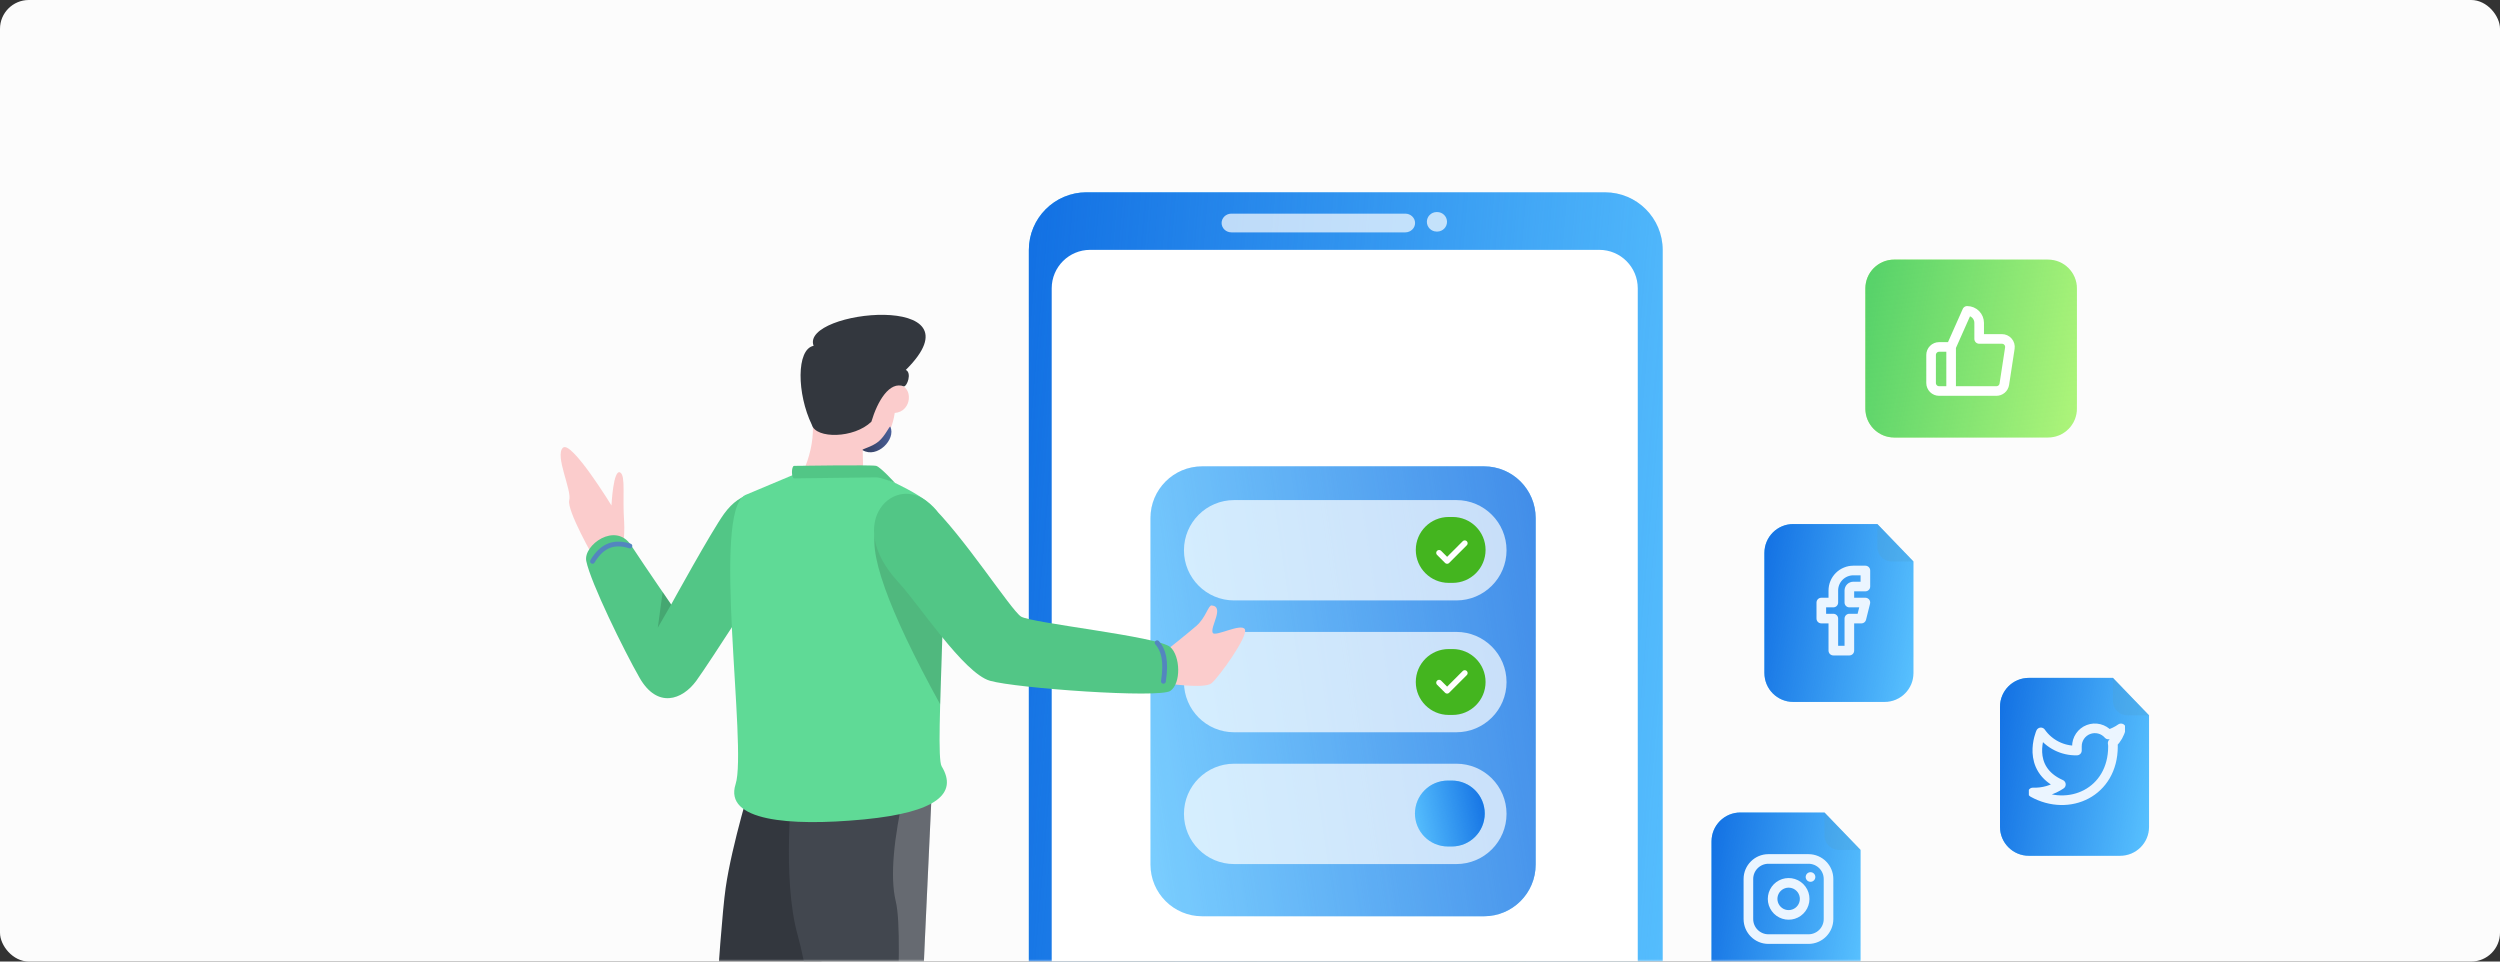<svg width="520" height="200" viewBox="0 0 520 200" fill="none" xmlns="http://www.w3.org/2000/svg">
<rect x="0" y="0" width="520" height="200" fill="#333333" stroke="none"/>
<rect width="520" height="200" rx="6" fill="#FCFCFC"/>
<mask id="mask0_18470_52107" style="mask-type:alpha" maskUnits="userSpaceOnUse" x="0" y="0" width="520" height="200">
<rect width="520" height="200" rx="6" fill="white"/>
</mask>
<g mask="url(#mask0_18470_52107)">
<path fill-rule="evenodd" clip-rule="evenodd" d="M214 52C214 45.373 219.373 40 226 40H333.842C340.469 40 345.842 45.373 345.842 52V286.687C345.842 300.57 334.587 311.824 320.705 311.824H239.137C225.254 311.824 214 300.57 214 286.687V52Z" fill="#59C2FF"/>
<path fill-rule="evenodd" clip-rule="evenodd" d="M214 52C214 45.373 219.373 40 226 40H333.842C340.469 40 345.842 45.373 345.842 52V286.687C345.842 300.57 334.587 311.824 320.705 311.824H239.137C225.254 311.824 214 300.57 214 286.687V52Z" fill="url(#paint0_linear_18470_52107)"/>
<path fill-rule="evenodd" clip-rule="evenodd" d="M218.755 59.969C218.755 55.55 222.337 51.969 226.755 51.969H332.654C337.073 51.969 340.654 55.55 340.654 59.969V284.903C340.654 295.132 332.362 303.425 322.132 303.425H237.277C227.047 303.425 218.755 295.132 218.755 284.903V59.969Z" fill="white"/>
<mask id="mask1_18470_52107" style="mask-type:alpha" maskUnits="userSpaceOnUse" x="218" y="51" width="123" height="253">
<path fill-rule="evenodd" clip-rule="evenodd" d="M218.755 59.969C218.755 55.55 222.337 51.969 226.755 51.969H332.654C337.073 51.969 340.654 55.55 340.654 59.969V284.903C340.654 295.132 332.362 303.425 322.132 303.425H237.277C227.047 303.425 218.755 295.132 218.755 284.903V59.969Z" fill="white"/>
</mask>
<g mask="url(#mask1_18470_52107)">
</g>
<path opacity="0.7" d="M292.295 44.438C293.422 44.438 294.337 45.309 294.337 46.385C294.337 47.437 293.463 48.294 292.369 48.331L292.295 48.333H256.134C255.007 48.333 254.092 47.461 254.092 46.385C254.092 45.333 254.966 44.476 256.06 44.439L256.134 44.438H292.295Z" fill="white"/>
<path opacity="0.7" d="M298.937 44.109C300.065 44.109 300.979 45.018 300.979 46.138C300.979 47.233 300.105 48.126 299.012 48.165L298.937 48.167H298.83C297.702 48.167 296.788 47.258 296.788 46.138C296.788 45.042 297.662 44.15 298.755 44.111L298.83 44.109H298.937Z" fill="white"/>
<path fill-rule="evenodd" clip-rule="evenodd" d="M356 175C356 171.686 358.686 169 362 169H379.485L387 176.789V200C387 203.314 384.314 206 381 206H362C358.686 206 356 203.314 356 200V175Z" fill="#59C2FF"/>
<path fill-rule="evenodd" clip-rule="evenodd" d="M356 175C356 171.686 358.686 169 362 169H379.485L387 176.789V200C387 203.314 384.314 206 381 206H362C358.686 206 356 203.314 356 200V175Z" fill="url(#paint1_linear_18470_52107)"/>
<path d="M380.334 182.831C380.334 180.53 378.468 178.664 376.167 178.664H372H367.834C365.532 178.664 363.667 180.53 363.667 182.831V191.164C363.667 193.465 365.532 195.331 367.834 195.331H376.167C378.468 195.331 380.334 193.465 380.334 191.164V182.831Z" stroke="#EBF5FF" stroke-width="2" stroke-linecap="round" stroke-linejoin="round"/>
<path d="M374.995 188.501C375.318 187.879 375.437 187.171 375.334 186.477C375.229 185.77 374.899 185.115 374.393 184.609C373.888 184.103 373.233 183.774 372.525 183.669C371.832 183.566 371.124 183.684 370.501 184.007C369.879 184.33 369.374 184.841 369.059 185.468C368.744 186.094 368.634 186.803 368.745 187.496C368.857 188.188 369.184 188.827 369.679 189.323C370.175 189.819 370.815 190.146 371.507 190.257C372.199 190.369 372.909 190.259 373.535 189.944C374.161 189.628 374.672 189.124 374.995 188.501Z" stroke="#EBF5FF" stroke-width="2" stroke-linecap="round" stroke-linejoin="round"/>
<path d="M376.583 182.414H376.591" stroke="#EBF5FF" stroke-width="2" stroke-linecap="round" stroke-linejoin="round"/>
<path opacity="0.34" d="M387 176.789H382.485C380.828 176.789 379.485 175.446 379.485 173.789V169L387 176.789Z" fill="#4EA3D6"/>
<path fill-rule="evenodd" clip-rule="evenodd" d="M416 147C416 143.686 418.686 141 422 141H439.485L447 148.789V172C447 175.314 444.314 178 441 178H422C418.686 178 416 175.314 416 172V147Z" fill="#59C2FF"/>
<path fill-rule="evenodd" clip-rule="evenodd" d="M416 147C416 143.686 418.686 141 422 141H439.485L447 148.789V172C447 175.314 444.314 178 441 178H422C418.686 178 416 175.314 416 172V147Z" fill="url(#paint2_linear_18470_52107)"/>
<g clip-path="url(#clip0_18470_52107)">
<path d="M438.55 152.776C439.485 152.494 440.368 152.063 441.166 151.501C440.884 152.661 440.284 153.72 439.433 154.559C439.477 154.787 439.499 155.018 439.5 155.251C439.5 164.834 430.333 169.001 422.833 164.834C424.906 164.916 426.95 164.332 428.666 163.167C421.166 159.834 424.5 152.334 424.5 152.334C425.342 153.533 426.467 154.505 427.776 155.163C429.084 155.822 430.535 156.147 432 156.109V155.276C431.989 154.511 432.214 153.761 432.644 153.129C433.073 152.496 433.687 152.01 434.401 151.738C435.116 151.465 435.897 151.418 436.639 151.604C437.381 151.789 438.048 152.198 438.55 152.776Z" stroke="#EBF5FF" stroke-width="2" stroke-linecap="round" stroke-linejoin="round"/>
</g>
<path opacity="0.34" d="M447 148.789H442.485C440.828 148.789 439.485 147.446 439.485 145.789V141L447 148.789Z" fill="#4EA3D6"/>
<path fill-rule="evenodd" clip-rule="evenodd" d="M367 115C367 111.686 369.686 109 373 109H390.485L398 116.789V140C398 143.314 395.314 146 392 146H373C369.686 146 367 143.314 367 140V115Z" fill="#59C2FF"/>
<path fill-rule="evenodd" clip-rule="evenodd" d="M367 115C367 111.686 369.686 109 373 109H390.485L398 116.789V140C398 143.314 395.314 146 392 146H373C369.686 146 367 143.314 367 140V115Z" fill="url(#paint3_linear_18470_52107)"/>
<path d="M385.5 118.664H388V121.997H385.5C385.279 121.997 385.067 122.085 384.91 122.241C384.754 122.398 384.666 122.61 384.666 122.831V125.331H388L387.166 128.664H384.666V135.331H381.333V128.664H378.833V125.331H381.333V122.831C381.333 121.726 381.772 120.666 382.553 119.884C383.335 119.103 384.395 118.664 385.5 118.664Z" stroke="#EBF5FF" stroke-width="2" stroke-linecap="round" stroke-linejoin="round"/>
<path opacity="0.34" d="M398 116.789H393.485C391.828 116.789 390.485 115.446 390.485 113.789V109L398 116.789Z" fill="#4EA3D6"/>
<g opacity="0.8">
<path fill-rule="evenodd" clip-rule="evenodd" d="M319.419 107.752C319.419 101.814 314.606 97 308.667 97H250.048C244.109 97 239.296 101.814 239.296 107.752V179.83C239.296 185.768 244.109 190.582 250.048 190.582H308.667C314.606 190.582 319.419 185.768 319.419 179.83V107.752Z" fill="#59C2FF"/>
<path fill-rule="evenodd" clip-rule="evenodd" d="M319.419 107.752C319.419 101.814 314.606 97 308.667 97H250.048C244.109 97 239.296 101.814 239.296 107.752V179.83C239.296 185.768 244.109 190.582 250.048 190.582H308.667C314.606 190.582 319.419 185.768 319.419 179.83V107.752Z" fill="url(#paint4_linear_18470_52107)"/>
</g>
<path opacity="0.7" fill-rule="evenodd" clip-rule="evenodd" d="M313.359 114.452C313.359 108.688 308.687 104.016 302.923 104.016H256.699C250.935 104.016 246.263 108.688 246.263 114.452C246.263 120.216 250.935 124.889 256.699 124.889H302.923C308.687 124.889 313.359 120.216 313.359 114.452Z" fill="white"/>
<path fill-rule="evenodd" clip-rule="evenodd" d="M308.999 114.385C308.999 110.6 305.93 107.531 302.145 107.531H301.338C297.553 107.531 294.484 110.6 294.484 114.385C294.484 118.171 297.553 121.24 301.338 121.24H302.145C305.93 121.24 308.999 118.171 308.999 114.385Z" fill="#44B51F"/>
<path opacity="0.7" fill-rule="evenodd" clip-rule="evenodd" d="M313.359 141.874C313.359 136.11 308.687 131.438 302.923 131.438H256.699C250.935 131.438 246.263 136.11 246.263 141.874C246.263 147.638 250.935 152.311 256.699 152.311H302.923C308.687 152.311 313.359 147.638 313.359 141.874Z" fill="white"/>
<path fill-rule="evenodd" clip-rule="evenodd" d="M308.999 141.854C308.999 138.069 305.93 135 302.145 135H301.338C297.553 135 294.484 138.069 294.484 141.854C294.484 145.64 297.553 148.708 301.338 148.708H302.145C305.93 148.708 308.999 145.64 308.999 141.854Z" fill="#44B51F"/>
<path opacity="0.7" fill-rule="evenodd" clip-rule="evenodd" d="M313.359 169.288C313.359 163.524 308.687 158.852 302.923 158.852H256.699C250.935 158.852 246.263 163.524 246.263 169.288C246.263 175.052 250.935 179.725 256.699 179.725H302.923C308.687 179.725 313.359 175.052 313.359 169.288Z" fill="white"/>
<path fill-rule="evenodd" clip-rule="evenodd" d="M308.823 169.214C308.823 165.428 305.755 162.359 301.969 162.359H301.162C297.377 162.359 294.308 165.428 294.308 169.214C294.308 172.999 297.377 176.068 301.162 176.068H301.969C305.755 176.068 308.823 172.999 308.823 169.214Z" fill="#59C2FF"/>
<path fill-rule="evenodd" clip-rule="evenodd" d="M308.823 169.214C308.823 165.428 305.755 162.359 301.969 162.359H301.162C297.377 162.359 294.308 165.428 294.308 169.214C294.308 172.999 297.377 176.068 301.162 176.068H301.969C305.755 176.068 308.823 172.999 308.823 169.214Z" fill="url(#paint5_linear_18470_52107)"/>
<path fill-rule="evenodd" clip-rule="evenodd" d="M388 60C388 56.686 390.686 54 394 54H426C429.314 54 432 56.686 432 60V85C432 88.314 429.314 91 426 91H394C390.686 91 388 88.314 388 85V60Z" fill="#AFF57A"/>
<path fill-rule="evenodd" clip-rule="evenodd" d="M388 60C388 56.686 390.686 54 394 54H426C429.314 54 432 56.686 432 60V85C432 88.314 429.314 91 426 91H394C390.686 91 388 88.314 388 85V60Z" fill="url(#paint6_linear_18470_52107)"/>
<path fill-rule="evenodd" clip-rule="evenodd" d="M177.734 162.969C177.734 162.969 165.405 230.583 163.243 237.623C161.081 244.664 155.085 297.622 155.085 297.622L142.134 297.659C142.134 297.659 141.859 256.893 143.167 250.341C144.475 243.789 147.428 232.999 147.428 232.999C147.428 232.999 149.622 193.827 150.935 184.69C152.247 175.552 156.46 162.008 156.46 162.008L177.734 162.969Z" fill="#33373E"/>
<path fill-rule="evenodd" clip-rule="evenodd" d="M165.927 194.547C169.303 206.52 172.054 235.758 172.054 235.758C172.054 235.758 172.365 238.838 171.02 247.37C169.675 255.902 174.975 297.42 174.975 297.42L188.923 297.448C188.923 297.448 190.644 241.673 190.725 235.807C190.853 226.66 193.869 163.244 193.869 163.244L164.859 162.594C164.859 162.594 162.551 182.574 165.927 194.547Z" fill="#42474F"/>
<path fill-rule="evenodd" clip-rule="evenodd" d="M186.266 187.245L186.321 187.48C188.325 195.768 184.888 232.497 185.867 241.231L186.256 244.355C186.936 249.97 188.087 260.207 189.709 275.064L190.06 262.628C190.383 250.809 190.658 239.688 190.717 236.306L190.725 235.809C190.853 226.662 193.869 163.246 193.869 163.246L188.442 163.125L188.204 164.151C185.809 174.659 185.163 182.357 186.266 187.245Z" fill="white" fill-opacity="0.192"/>
<path fill-rule="evenodd" clip-rule="evenodd" d="M186.971 80.053C189.976 80.379 189.763 85.622 186.105 85.896C185.357 90.95 182.691 93.358 179.441 93.636L179.621 101.281L165.244 101.272C165.244 101.272 169.292 95.872 169.091 88.479C168.889 81.086 169.226 74.141 169.226 74.141L187.848 74.472L186.971 80.053Z" fill="#FBCCCC"/>
<path fill-rule="evenodd" clip-rule="evenodd" d="M188.413 76.942C189.709 77.563 188.677 80.37 188.021 80.37C185.012 79.189 182.516 83.442 181.248 87.714C177.646 91.221 169.687 91.299 168.864 88.365C165.751 81.938 165.599 72.646 169.231 71.929C166.38 64.46 204.892 60.554 188.413 76.942Z" fill="#33373E"/>
<path fill-rule="evenodd" clip-rule="evenodd" d="M185.197 88.766C185.049 88.444 184.167 90.649 182.741 91.83C181.266 93.053 179.051 93.411 179.441 93.643C182.434 95.423 186.402 91.39 185.197 88.766Z" fill="url(#paint7_linear_18470_52107)"/>
<path fill-rule="evenodd" clip-rule="evenodd" d="M129.391 115.549C129.391 115.549 130.02 111.298 129.82 108.501C129.451 103.328 130.157 98.965 129.016 98.286C127.553 97.415 127.187 105.139 127.187 105.139C127.187 105.139 118.83 91.48 117.088 93.13C115.345 94.781 118.98 101.958 118.403 104.034C117.827 106.109 123.586 116.147 123.586 116.147L129.391 115.549Z" fill="#FBCCCC"/>
<path fill-rule="evenodd" clip-rule="evenodd" d="M160.284 118.002C160.284 118.002 147.625 137.771 144.829 141.605C141.895 145.625 136.715 147.406 133.038 140.991C129.787 135.317 122.824 121.108 121.943 116.691C121.285 113.395 128.019 108.483 131.256 113.408C134.492 118.332 139.604 125.737 139.604 125.737C139.604 125.737 148.009 110.448 150.63 106.84C157.696 97.112 168.462 105.848 160.284 118.002Z" fill="#52C686"/>
<path fill-rule="evenodd" clip-rule="evenodd" d="M139.604 125.738L136.823 130.546L137.836 123.125L139.604 125.738Z" fill="black" fill-opacity="0.16"/>
<path d="M131.02 113.566C128.079 112.633 125.387 113.13 123.238 116.763" stroke="#5386BF" stroke-linecap="round"/>
<path fill-rule="evenodd" clip-rule="evenodd" d="M166.351 98.203L181.243 98.298L181.853 98.541C184.309 99.536 193.433 103.412 195.133 106.731C197.973 112.276 194.231 156.709 195.862 159.39C199.303 165.046 194.808 168.947 179.872 170.422L179.416 170.466C164.116 171.907 150.542 170.727 153.005 163.103C155.469 155.478 147.931 106.367 155 102.975L166.351 98.203Z" fill="#5FDA96"/>
<path fill-rule="evenodd" clip-rule="evenodd" d="M182.412 109.458C180.205 114.203 184.588 126.552 195.558 146.504L195.694 142.047C196.053 130.921 196.581 117.359 195.918 110.534C188.989 105.354 184.487 104.994 182.412 109.458Z" fill="black" fill-opacity="0.16"/>
<path fill-rule="evenodd" clip-rule="evenodd" d="M182.245 96.9C181.319 96.65 165.805 96.9 165.189 96.9C164.572 96.9 164.572 99.504 165.189 99.504C165.565 99.504 170.377 99.433 182.246 99.292C183.317 99.279 186.175 100.475 186.175 100.475C186.175 100.475 183.172 97.15 182.245 96.9Z" fill="#52C686"/>
<path fill-rule="evenodd" clip-rule="evenodd" d="M242.344 142.099C242.344 142.099 250.457 143.37 251.988 142.122C253.519 140.874 259.615 132.388 258.949 130.927C258.283 129.468 252.721 132.556 252.247 131.627C251.637 130.434 254.783 126.179 252.027 125.931C251.317 125.867 250.815 128.486 248.817 130.211C246.818 131.937 241.994 135.764 241.994 135.764L242.344 142.099Z" fill="#FBCCCC"/>
<path fill-rule="evenodd" clip-rule="evenodd" d="M193.309 104.74C200.321 111.324 210.25 126.87 212.365 128.24C214.481 129.61 240.945 132.372 243.437 134.602C245.518 136.465 245.706 142.132 243.437 143.704C241.168 145.276 211.372 143.169 205.908 141.598C200.443 140.027 191.083 125.631 186.902 121.137C175.209 108.57 186.297 98.157 193.309 104.74Z" fill="#52C686"/>
<path d="M240.684 133.688C241.994 135.2 242.655 137.404 241.994 141.711" stroke="#5386BF" stroke-linecap="round"/>
<path d="M405.834 72.164L409.167 64.664C409.83 64.664 410.466 64.927 410.935 65.396C411.404 65.865 411.667 66.501 411.667 67.164V70.497H416.384C416.625 70.495 416.865 70.544 417.085 70.643C417.305 70.742 417.502 70.888 417.66 71.07C417.819 71.253 417.936 71.467 418.003 71.699C418.07 71.931 418.087 72.175 418.05 72.414L416.9 79.914C416.84 80.311 416.638 80.674 416.332 80.934C416.026 81.194 415.636 81.335 415.234 81.331H405.834M405.834 72.164V81.331M405.834 72.164H403.334C402.892 72.164 402.468 72.34 402.155 72.652C401.843 72.965 401.667 73.389 401.667 73.831V79.664C401.667 80.106 401.843 80.53 402.155 80.843C402.468 81.155 402.892 81.331 403.334 81.331H405.834" stroke="white" stroke-width="2" stroke-linecap="round" stroke-linejoin="round"/>
</g>
<path d="M304.667 140L301 143.667L299.333 142" stroke="white" stroke-width="1.2" stroke-linecap="round" stroke-linejoin="round"/>
<path d="M304.667 113L301 116.667L299.333 115" stroke="white" stroke-width="1.2" stroke-linecap="round" stroke-linejoin="round"/>
<defs>
<linearGradient id="paint0_linear_18470_52107" x1="345.842" y1="311.824" x2="192.101" y2="298.816" gradientUnits="userSpaceOnUse">
<stop stop-color="#1270E3" stop-opacity="0"/>
<stop offset="1" stop-color="#1270E3"/>
</linearGradient>
<linearGradient id="paint1_linear_18470_52107" x1="387" y1="206" x2="351.354" y2="200.79" gradientUnits="userSpaceOnUse">
<stop stop-color="#1270E3" stop-opacity="0"/>
<stop offset="1" stop-color="#1270E3"/>
</linearGradient>
<linearGradient id="paint2_linear_18470_52107" x1="447" y1="178" x2="411.354" y2="172.79" gradientUnits="userSpaceOnUse">
<stop stop-color="#1270E3" stop-opacity="0"/>
<stop offset="1" stop-color="#1270E3"/>
</linearGradient>
<linearGradient id="paint3_linear_18470_52107" x1="398" y1="146" x2="362.354" y2="140.79" gradientUnits="userSpaceOnUse">
<stop stop-color="#1270E3" stop-opacity="0"/>
<stop offset="1" stop-color="#1270E3"/>
</linearGradient>
<linearGradient id="paint4_linear_18470_52107" x1="239.296" y1="190.582" x2="331.343" y2="176.834" gradientUnits="userSpaceOnUse">
<stop stop-color="#1270E3" stop-opacity="0"/>
<stop offset="1" stop-color="#1270E3"/>
</linearGradient>
<linearGradient id="paint5_linear_18470_52107" x1="294.308" y1="176.068" x2="310.793" y2="173.023" gradientUnits="userSpaceOnUse">
<stop stop-color="#1270E3" stop-opacity="0"/>
<stop offset="1" stop-color="#1270E3"/>
</linearGradient>
<linearGradient id="paint6_linear_18470_52107" x1="432" y1="91" x2="382.456" y2="80.722" gradientUnits="userSpaceOnUse">
<stop stop-color="#54D169" stop-opacity="0"/>
<stop offset="1" stop-color="#54D169"/>
</linearGradient>
<linearGradient id="paint7_linear_18470_52107" x1="187.311" y1="96.969" x2="175.976" y2="98.76" gradientUnits="userSpaceOnUse">
<stop stop-color="#4D63A0"/>
<stop offset="1" stop-color="#222735"/>
</linearGradient>
<clipPath id="clip0_18470_52107">
<rect width="20" height="20" fill="white" transform="translate(422 149)"/>
</clipPath>
</defs>
</svg>
